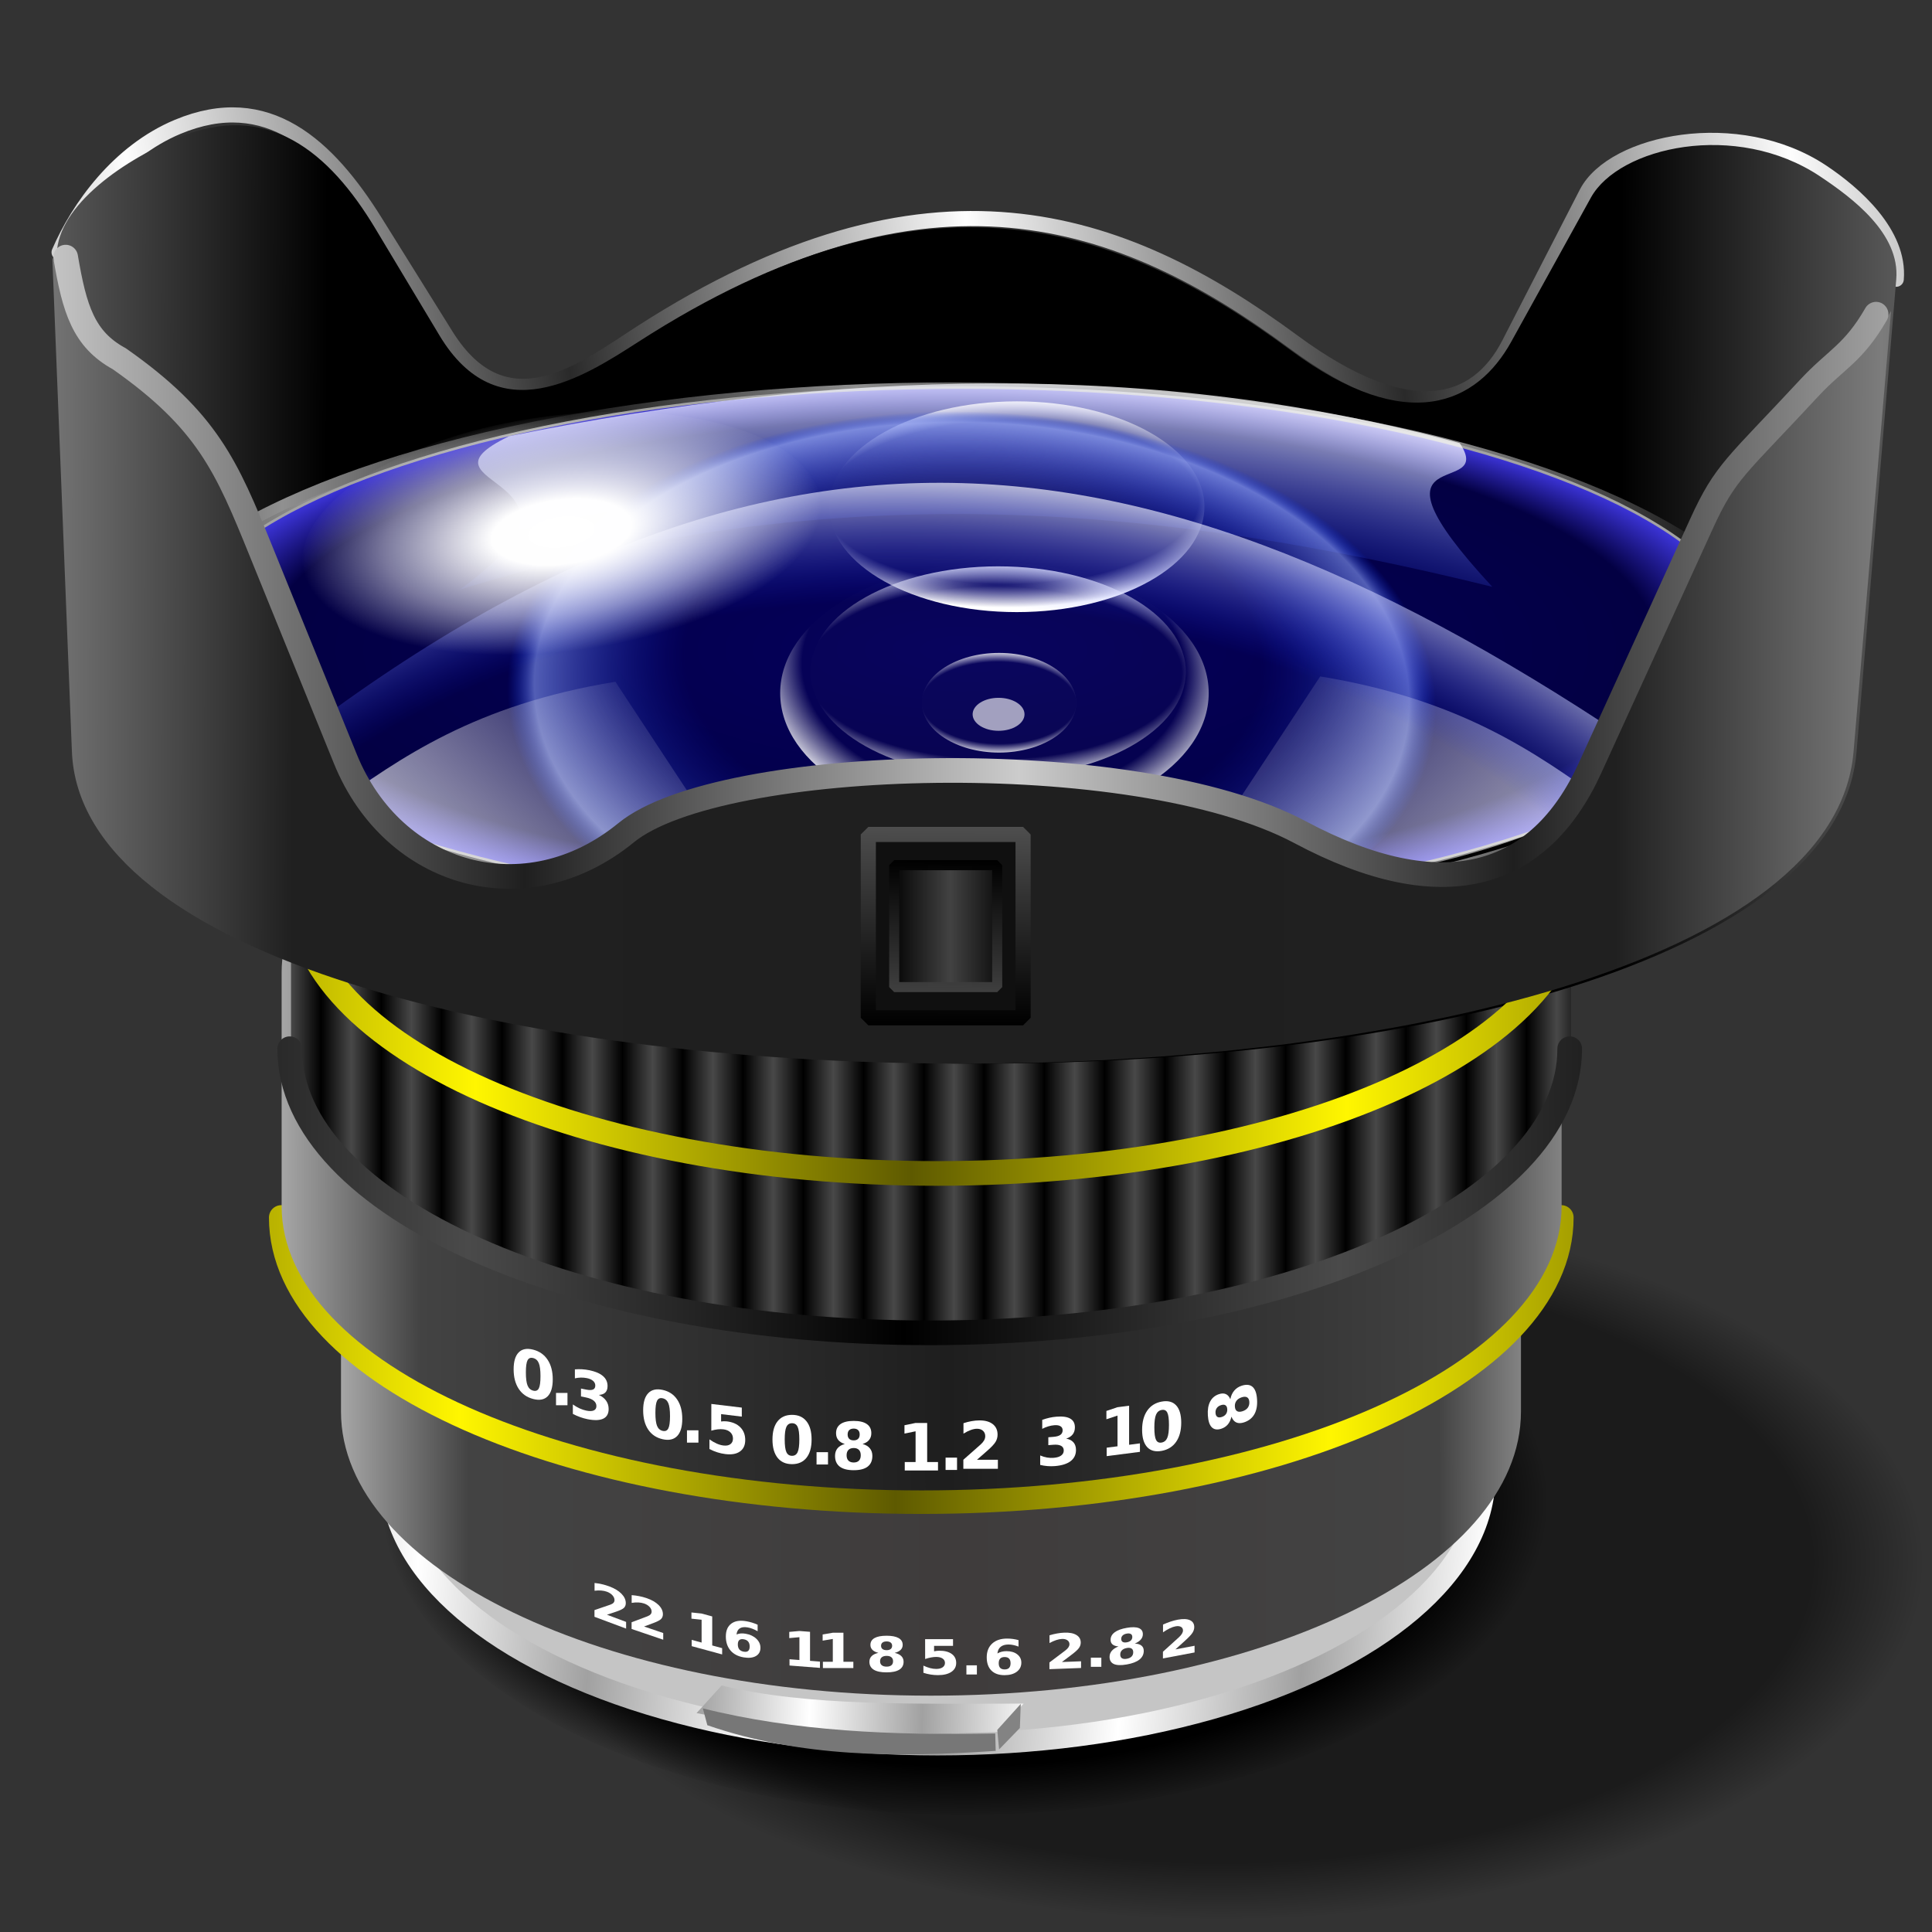 <?xml version="1.0" encoding="UTF-8" standalone="no"?>
<svg
   xmlns:dc="http://purl.org/dc/elements/1.1/"
   xmlns:cc="http://creativecommons.org/ns#"
   xmlns:rdf="http://www.w3.org/1999/02/22-rdf-syntax-ns#"
   xmlns:svg="http://www.w3.org/2000/svg"
   xmlns="http://www.w3.org/2000/svg"
   xmlns:xlink="http://www.w3.org/1999/xlink"
   xmlns:sodipodi="http://sodipodi.sourceforge.net/DTD/sodipodi-0.dtd"
   xmlns:inkscape="http://www.inkscape.org/namespaces/inkscape"
   sodipodi:docname="deepin-screenshot.svg"
   inkscape:version="1.0 (4035a4f, 2020-05-01)"
   id="svg8"
   version="1.1"
   viewBox="0 0 67.469 67.469"
   height="255"
   width="255">
  <rect x="0" y="0" width="67.469" height="67.469" fill="#333333" stroke="none"/>
  <defs
     id="defs2">
    <linearGradient
       id="linearGradient1035"
       inkscape:collect="always">
      <stop
         id="stop1031"
         offset="0"
         style="stop-color:#a1a1a1;stop-opacity:1;" />
      <stop
         id="stop1033"
         offset="1"
         style="stop-color:#ffffff;stop-opacity:1" />
    </linearGradient>
    <linearGradient
       id="linearGradient1021"
       inkscape:collect="always">
      <stop
         id="stop1017"
         offset="0"
         style="stop-color:#434343;stop-opacity:1;" />
      <stop
         id="stop1019"
         offset="1"
         style="stop-color:#000000;stop-opacity:1" />
    </linearGradient>
    <linearGradient
       id="linearGradient1011"
       inkscape:collect="always">
      <stop
         id="stop1007"
         offset="0"
         style="stop-color:#000000;stop-opacity:1;" />
      <stop
         id="stop1009"
         offset="1"
         style="stop-color:#434343;stop-opacity:0.988" />
    </linearGradient>
    <linearGradient
       id="linearGradient997"
       inkscape:collect="always">
      <stop
         id="stop993"
         offset="0"
         style="stop-color:#525252;stop-opacity:1" />
      <stop
         id="stop995"
         offset="1"
         style="stop-color:#000000;stop-opacity:0.993" />
    </linearGradient>
    <linearGradient
       id="linearGradient1010"
       inkscape:collect="always">
      <stop
         id="stop1004"
         offset="0"
         style="stop-color:#000000;stop-opacity:0.455" />
      <stop
         style="stop-color:#000000;stop-opacity:0.477"
         offset="0.838"
         id="stop1006" />
      <stop
         id="stop1008"
         offset="1"
         style="stop-color:#000000;stop-opacity:0;" />
    </linearGradient>
    <linearGradient
       inkscape:collect="always"
       id="linearGradient994">
      <stop
         style="stop-color:#000000;stop-opacity:1;"
         offset="0"
         id="stop990" />
      <stop
         id="stop998"
         offset="0.838"
         style="stop-color:#000000;stop-opacity:0.989" />
      <stop
         style="stop-color:#000000;stop-opacity:0;"
         offset="1"
         id="stop992" />
    </linearGradient>
    <linearGradient
       inkscape:collect="always"
       id="linearGradient982">
      <stop
         style="stop-color:#2a2a2a;stop-opacity:1"
         offset="0"
         id="stop977" />
      <stop
         style="stop-color:#ffffff;stop-opacity:0.994"
         offset="1"
         id="stop979" />
    </linearGradient>
    <linearGradient
       id="linearGradient976"
       inkscape:collect="always">
      <stop
         id="stop972"
         offset="0"
         style="stop-color:#ffffff;stop-opacity:0.999" />
      <stop
         style="stop-color:#ffffff;stop-opacity:0.997"
         offset="0.268"
         id="stop973" />
      <stop
         style="stop-color:#ffffff;stop-opacity:0.469"
         offset="0.684"
         id="stop980" />
      <stop
         id="stop974"
         offset="1"
         style="stop-color:#ffffff;stop-opacity:0;" />
    </linearGradient>
    <linearGradient
       inkscape:collect="always"
       id="linearGradient981">
      <stop
         style="stop-color:#04005c;stop-opacity:1;"
         offset="0"
         id="stop976" />
      <stop
         id="stop985"
         offset="0.879"
         style="stop-color:#030043;stop-opacity:1" />
      <stop
         style="stop-color:#3e36de;stop-opacity:1"
         offset="1"
         id="stop978" />
    </linearGradient>
    <linearGradient
       id="linearGradient933"
       inkscape:collect="always">
      <stop
         id="stop927"
         offset="0"
         style="stop-color:#a6a6a6;stop-opacity:1" />
      <stop
         style="stop-color:#434343;stop-opacity:1"
         offset="0.208"
         id="stop929" />
      <stop
         id="stop931"
         offset="1"
         style="stop-color:#1e1e1e;stop-opacity:1" />
    </linearGradient>
    <linearGradient
       id="linearGradient990"
       inkscape:collect="always">
      <stop
         id="stop986"
         offset="0"
         style="stop-color:#4a4a4a;stop-opacity:1" />
      <stop
         id="stop988"
         offset="1"
         style="stop-color:#000000;stop-opacity:1" />
    </linearGradient>
    <linearGradient
       id="linearGradient913"
       inkscape:collect="always">
      <stop
         id="stop971"
         offset="0"
         style="stop-color:#484848;stop-opacity:1" />
      <stop
         id="stop975"
         offset="1"
         style="stop-color:#000000;stop-opacity:1" />
    </linearGradient>
    <linearGradient
       inkscape:collect="always"
       id="linearGradient959">
      <stop
         style="stop-color:#fff600;stop-opacity:1;"
         offset="0"
         id="stop955" />
      <stop
         style="stop-color:#5e5a00;stop-opacity:1"
         offset="1"
         id="stop957" />
    </linearGradient>
    <linearGradient
       inkscape:collect="always"
       id="linearGradient913-6">
      <stop
         style="stop-color:#a6a6a6;stop-opacity:1"
         offset="0"
         id="stop912" />
      <stop
         id="stop921"
         offset="0.208"
         style="stop-color:#434343;stop-opacity:1" />
      <stop
         style="stop-color:#3f3c3c;stop-opacity:1"
         offset="1"
         id="stop915" />
    </linearGradient>
    <linearGradient
       id="linearGradient927"
       inkscape:collect="always">
      <stop
         id="stop923"
         offset="0"
         style="stop-color:#1f1f1f;stop-opacity:1;" />
      <stop
         id="stop925"
         offset="1"
         style="stop-color:#cccccc;stop-opacity:1" />
    </linearGradient>
    <linearGradient
       inkscape:collect="always"
       id="linearGradient887">
      <stop
         style="stop-color:#000000;stop-opacity:1"
         offset="0"
         id="stop914" />
      <stop
         id="stop916"
         offset="0.698"
         style="stop-color:#000000;stop-opacity:1" />
      <stop
         style="stop-color:#5a5a5a;stop-opacity:1"
         offset="1"
         id="stop918" />
    </linearGradient>
    <linearGradient
       id="linearGradient887-3"
       inkscape:collect="always">
      <stop
         id="stop882"
         offset="0"
         style="stop-color:#1f1f1f;stop-opacity:1" />
      <stop
         style="stop-color:#202020;stop-opacity:1"
         offset="0.714"
         id="stop891" />
      <stop
         id="stop885"
         offset="1"
         style="stop-color:#7c7c7c;stop-opacity:1" />
    </linearGradient>
    <linearGradient
       inkscape:collect="always"
       id="linearGradient880">
      <stop
         style="stop-color:#ffffff;stop-opacity:0.002"
         offset="0"
         id="stop876" />
      <stop
         id="stop884"
         offset="0.829"
         style="stop-color:#0019ff;stop-opacity:0" />
      <stop
         style="stop-color:#ffffff;stop-opacity:0.704"
         offset="1"
         id="stop878" />
    </linearGradient>
    <linearGradient
       id="linearGradient913-3"
       inkscape:collect="always">
      <stop
         id="stop909"
         offset="0"
         style="stop-color:#909090;stop-opacity:1" />
      <stop
         id="stop911"
         offset="1"
         style="stop-color:#151515;stop-opacity:0.999" />
    </linearGradient>
    <linearGradient
       id="linearGradient899"
       inkscape:collect="always">
      <stop
         id="stop895"
         offset="0"
         style="stop-color:#ffffff;stop-opacity:0" />
      <stop
         style="stop-color:#001cda;stop-opacity:0"
         offset="0.62"
         id="stop905" />
      <stop
         style="stop-color:#8aa0ff;stop-opacity:0.588"
         offset="0.942"
         id="stop903" />
      <stop
         id="stop897"
         offset="1"
         style="stop-color:#0030ff;stop-opacity:0" />
    </linearGradient>
    <linearGradient
       id="linearGradient875"
       inkscape:collect="always">
      <stop
         id="stop871"
         offset="0"
         style="stop-color:#ffffff;stop-opacity:0.621" />
      <stop
         id="stop873"
         offset="1"
         style="stop-color:#ffffff;stop-opacity:0;" />
    </linearGradient>
    <linearGradient
       id="linearGradient851"
       inkscape:collect="always">
      <stop
         id="stop847"
         offset="0"
         style="stop-color:#ffffff;stop-opacity:0.009" />
      <stop
         style="stop-color:#ffffff;stop-opacity:0.007"
         offset="0.779"
         id="stop855" />
      <stop
         id="stop849"
         offset="1"
         style="stop-color:#ffffff;stop-opacity:0.999" />
    </linearGradient>
    <linearGradient
       id="linearGradient839"
       inkscape:collect="always">
      <stop
         id="stop835"
         offset="0"
         style="stop-color:#ffffff;stop-opacity:1;" />
      <stop
         style="stop-color:#0021ff;stop-opacity:0"
         offset="0.846"
         id="stop843" />
      <stop
         id="stop837"
         offset="1"
         style="stop-color:#ffffff;stop-opacity:0.755" />
    </linearGradient>
    <radialGradient
       gradientUnits="userSpaceOnUse"
       gradientTransform="matrix(3.239,0.078,-0.047,2.323,-113.803,-697.307)"
       r="16.625"
       fy="424.284"
       fx="31.283"
       cy="424.284"
       cx="31.283"
       id="radialGradient841"
       xlink:href="#linearGradient839"
       inkscape:collect="always" />
    <radialGradient
       gradientUnits="userSpaceOnUse"
       gradientTransform="matrix(1.389,-0.02,0.007,0.608,-54.739,109.802)"
       r="6.041"
       fy="241.571"
       fx="15.892"
       cy="241.571"
       cx="15.892"
       id="radialGradient853"
       xlink:href="#linearGradient851"
       inkscape:collect="always" />
    <radialGradient
       r="6.041"
       fy="242.068"
       fx="15.889"
       cy="242.068"
       cx="15.889"
       gradientTransform="matrix(1.389,0.007,-0.003,0.641,-52.913,107.028)"
       gradientUnits="userSpaceOnUse"
       id="radialGradient859"
       xlink:href="#linearGradient851"
       inkscape:collect="always" />
    <radialGradient
       r="6.041"
       fy="242.068"
       fx="15.889"
       cy="242.068"
       cx="15.889"
       gradientTransform="matrix(0.571,0.004,-0.001,0.303,-40.237,189.952)"
       gradientUnits="userSpaceOnUse"
       id="radialGradient863"
       xlink:href="#linearGradient851"
       inkscape:collect="always" />
    <linearGradient
       gradientUnits="userSpaceOnUse"
       y2="268.066"
       x2="22.035"
       y1="274.786"
       x1="16.368"
       id="linearGradient877"
       xlink:href="#linearGradient875"
       inkscape:collect="always"
       gradientTransform="matrix(1.085,0,0,1.185,-66.871,-55.087)" />
    <linearGradient
       gradientUnits="userSpaceOnUse"
       y2="268.089"
       x2="40.162"
       y1="275.759"
       x1="46.972"
       id="linearGradient885"
       xlink:href="#linearGradient875"
       inkscape:collect="always"
       gradientTransform="matrix(1.085,0,0,1.185,-66.871,-55.087)" />
    <radialGradient
       r="6.041"
       fy="240.874"
       fx="15.965"
       cy="240.874"
       cx="15.965"
       gradientTransform="matrix(1.421,0.061,-0.033,0.94,-46.319,34.78)"
       gradientUnits="userSpaceOnUse"
       id="radialGradient889"
       xlink:href="#linearGradient851"
       inkscape:collect="always" />
    <radialGradient
       gradientUnits="userSpaceOnUse"
       gradientTransform="matrix(1.045,0.03,-0.012,0.646,-62.838,87.877)"
       r="15.522"
       fy="264.467"
       fx="32.327"
       cy="269.938"
       cx="32.261"
       id="radialGradient901"
       xlink:href="#linearGradient899"
       inkscape:collect="always" />
    <linearGradient
       gradientTransform="matrix(1.104,0,0,1.185,-67.793,-54.624)"
       spreadMethod="reflect"
       gradientUnits="userSpaceOnUse"
       y2="267.284"
       x2="19.836"
       y1="267.268"
       x1="11.102"
       id="linearGradient915"
       xlink:href="#linearGradient913-3"
       inkscape:collect="always" />
    <linearGradient
       spreadMethod="reflect"
       y2="267.284"
       x2="19.836"
       y1="267.268"
       x1="11.102"
       gradientTransform="matrix(1.085,0,0,1.185,-67.429,-54.004)"
       gradientUnits="userSpaceOnUse"
       id="linearGradient919"
       xlink:href="#linearGradient913-3"
       inkscape:collect="always" />
    <linearGradient
       spreadMethod="reflect"
       y2="267.284"
       x2="19.836"
       y1="267.268"
       x1="11.102"
       gradientTransform="matrix(1.147,0,0,1.319,-69.158,-89.746)"
       gradientUnits="userSpaceOnUse"
       id="linearGradient923"
       xlink:href="#linearGradient913-3"
       inkscape:collect="always" />
    <radialGradient
       inkscape:collect="always"
       xlink:href="#linearGradient880"
       id="radialGradient882"
       cx="30.23"
       cy="332.615"
       fx="30.23"
       fy="332.615"
       r="24.874"
       gradientTransform="matrix(1.414,0.056,-0.037,1.024,-64.517,-61.306)"
       gradientUnits="userSpaceOnUse" />
    <linearGradient
       gradientTransform="matrix(1.085,0,0,1.085,16.74,-15.635)"
       spreadMethod="reflect"
       gradientUnits="userSpaceOnUse"
       y2="245.124"
       x2="45.749"
       y1="245.067"
       x1="15.918"
       id="linearGradient889"
       xlink:href="#linearGradient887"
       inkscape:collect="always" />
    <linearGradient
       spreadMethod="reflect"
       y2="245.124"
       x2="45.749"
       y1="245.067"
       x1="15.918"
       gradientTransform="matrix(1.085,0,0,1.085,16.055,-15.644)"
       gradientUnits="userSpaceOnUse"
       id="linearGradient896"
       xlink:href="#linearGradient887-3"
       inkscape:collect="always" />
    <linearGradient
       spreadMethod="reflect"
       gradientUnits="userSpaceOnUse"
       y2="246.527"
       x2="40.307"
       y1="246.517"
       x1="24.396"
       id="linearGradient929"
       xlink:href="#linearGradient927"
       inkscape:collect="always"
       gradientTransform="matrix(1.085,0,0,1.085,-8.149,-17.892)" />
    <linearGradient
       inkscape:collect="always"
       xlink:href="#linearGradient913-6"
       id="linearGradient910"
       x1="16.793"
       y1="278.034"
       x2="38.19"
       y2="278.019"
       gradientUnits="userSpaceOnUse"
       spreadMethod="reflect"
       gradientTransform="matrix(1,0,0,1.085,-4.886,-26.888)" />
    <linearGradient
       inkscape:collect="always"
       xlink:href="#linearGradient913-6"
       id="linearGradient930"
       gradientUnits="userSpaceOnUse"
       gradientTransform="translate(57.243,-12.987)"
       x1="16.793"
       y1="278.034"
       x2="38.19"
       y2="278.019"
       spreadMethod="reflect" />
    <linearGradient
       inkscape:collect="always"
       xlink:href="#linearGradient959"
       id="linearGradient961"
       x1="23.012"
       y1="274.385"
       x2="37.039"
       y2="274.369"
       gradientUnits="userSpaceOnUse"
       spreadMethod="reflect"
       gradientTransform="matrix(1.085,0,0,1.085,-8.925,-25.543)" />
    <linearGradient
       inkscape:collect="always"
       xlink:href="#linearGradient933"
       id="linearGradient965"
       gradientUnits="userSpaceOnUse"
       gradientTransform="matrix(1.085,0,0,1.085,-8.383,-34.056)"
       x1="16.793"
       y1="278.034"
       x2="38.19"
       y2="278.019"
       spreadMethod="reflect" />
    <linearGradient
       inkscape:collect="always"
       xlink:href="#linearGradient913"
       id="linearGradient969"
       gradientUnits="userSpaceOnUse"
       gradientTransform="matrix(1.085,0,0,1.085,-8.056,-39.547)"
       x1="16.793"
       y1="278.034"
       x2="17.763"
       y2="278.034"
       spreadMethod="reflect" />
    <linearGradient
       inkscape:collect="always"
       xlink:href="#linearGradient959"
       id="linearGradient980"
       gradientUnits="userSpaceOnUse"
       gradientTransform="matrix(1.085,0,0,1.085,-8.38,-37.002)"
       x1="23.012"
       y1="274.385"
       x2="37.039"
       y2="274.369"
       spreadMethod="reflect" />
    <linearGradient
       inkscape:collect="always"
       xlink:href="#linearGradient990"
       id="linearGradient984"
       gradientUnits="userSpaceOnUse"
       gradientTransform="matrix(1.085,0,0,1.085,-8.632,-31.436)"
       x1="23.012"
       y1="274.385"
       x2="37.039"
       y2="274.369"
       spreadMethod="reflect" />
    <radialGradient
       inkscape:collect="always"
       xlink:href="#linearGradient981"
       id="radialGradient983"
       cx="-32.698"
       cy="261.519"
       fx="-32.698"
       fy="261.519"
       r="27.654"
       gradientTransform="matrix(1,0,0,0.333,0,174.418)"
       gradientUnits="userSpaceOnUse" />
    <radialGradient
       gradientUnits="userSpaceOnUse"
       gradientTransform="matrix(1,0,0,0.457,-34.096,133.544)"
       r="9.125"
       fy="251.739"
       fx="21.994"
       cy="251.739"
       cx="21.994"
       id="radialGradient978"
       xlink:href="#linearGradient976"
       inkscape:collect="always" />
    <linearGradient
       inkscape:collect="always"
       xlink:href="#linearGradient982"
       id="linearGradient985"
       x1="19.205"
       y1="243.422"
       x2="33.491"
       y2="241.546"
       gradientUnits="userSpaceOnUse"
       spreadMethod="reflect"
       gradientTransform="translate(0.383,-3.22)" />
    <radialGradient
       inkscape:collect="always"
       xlink:href="#linearGradient994"
       id="radialGradient996"
       cx="33.62"
       cy="281.438"
       fx="33.62"
       fy="281.438"
       r="20.37"
       gradientTransform="matrix(1,0,0,0.541,0.077,129.728)"
       gradientUnits="userSpaceOnUse" />
    <radialGradient
       inkscape:collect="always"
       xlink:href="#linearGradient1010"
       id="radialGradient1002"
       gradientUnits="userSpaceOnUse"
       gradientTransform="matrix(1.206,0,0,0.613,2.094,111.567)"
       cx="33.62"
       cy="281.438"
       fx="33.62"
       fy="281.438"
       r="20.37" />
    <linearGradient
       gradientUnits="userSpaceOnUse"
       y2="265.329"
       x2="33.021"
       y1="258.063"
       x1="33.038"
       id="linearGradient1001"
       xlink:href="#linearGradient997"
       inkscape:collect="always" />
    <linearGradient
       spreadMethod="reflect"
       gradientUnits="userSpaceOnUse"
       y2="261.873"
       x2="33.186"
       y1="261.873"
       x1="31.051"
       id="linearGradient1013"
       xlink:href="#linearGradient1011"
       inkscape:collect="always" />
    <linearGradient
       gradientUnits="userSpaceOnUse"
       y2="259.596"
       x2="33.282"
       y1="264.388"
       x1="33.214"
       id="linearGradient1023"
       xlink:href="#linearGradient1021"
       inkscape:collect="always" />
    <linearGradient
       spreadMethod="reflect"
       gradientUnits="userSpaceOnUse"
       y2="289.296"
       x2="28.266"
       y1="289.202"
       x1="24.325"
       id="linearGradient1037"
       xlink:href="#linearGradient1035"
       inkscape:collect="always" />
    <linearGradient
       spreadMethod="reflect"
       gradientUnits="userSpaceOnUse"
       y2="281.06"
       x2="52.225"
       y1="280.563"
       x1="46.034"
       id="linearGradient1045"
       xlink:href="#linearGradient1035"
       inkscape:collect="always" />
  </defs>
  <sodipodi:namedview
     inkscape:document-rotation="0"
     inkscape:window-maximized="1"
     inkscape:window-y="0"
     inkscape:window-x="0"
     inkscape:window-height="1056"
     inkscape:window-width="1920"
     inkscape:snap-global="false"
     inkscape:snap-nodes="false"
     inkscape:object-nodes="false"
     inkscape:snap-others="false"
     inkscape:snap-grids="false"
     inkscape:snap-to-guides="false"
     units="px"
     showgrid="false"
     inkscape:current-layer="layer1"
     inkscape:document-units="mm"
     inkscape:cy="127.5"
     inkscape:cx="127.5"
     inkscape:zoom="3.4509804"
     inkscape:pageshadow="2"
     inkscape:pageopacity="0"
     borderopacity="1.0"
     bordercolor="#666666"
     pagecolor="#ff0000"
     id="base"
     inkscape:showpageshadow="2"
     inkscape:pagecheckerboard="0"
     inkscape:deskcolor="#ff0000" />
  <g
     transform="translate(0,-229.531)"
     id="layer1"
     inkscape:groupmode="layer"
     inkscape:label="Layer 1">
    <ellipse
       ry="12.484"
       rx="24.575"
       cy="284.059"
       cx="42.656"
       id="ellipse1000"
       style="fill:url(#radialGradient1002);fill-opacity:1;stroke:none;stroke-width:0.717;stroke-linecap:round;stroke-linejoin:bevel;stroke-miterlimit:4;stroke-dasharray:none;stroke-opacity:1" />
    <ellipse
       style="fill:url(#radialGradient996);fill-opacity:1;stroke:none;stroke-width:0.613;stroke-linecap:round;stroke-linejoin:bevel;stroke-miterlimit:4;stroke-dasharray:none;stroke-opacity:1"
       id="path988"
       cx="33.697"
       cy="281.898"
       rx="20.37"
       ry="11.014" />
    <path
       style="fill:none;fill-opacity:1;stroke:url(#linearGradient985);stroke-width:0.529;stroke-linecap:round;stroke-linejoin:miter;stroke-miterlimit:4;stroke-dasharray:none;stroke-opacity:0.996"
       d="m 66.22,239.282 c 0.134,-1.594 -1.447,-2.988 -2.589,-3.749 -2.931,-1.953 -7.304,-1.053 -8.227,0.744 l -2.705,5.263 c -1.123,2.184 -3.454,2.932 -7.534,-0.073 -6.01,-4.427 -12.732,-6.786 -22.79,-0.309 -1.929,1.242 -4.704,3.447 -6.8,0.085 l -2.462,-3.95 c -1.662,-2.667 -3.769,-4.645 -6.909,-3.332 -2.065,0.863 -3.459,2.809 -4.14,4.381"
       id="path975"
       sodipodi:nodetypes="cssssssssc" />
    <ellipse
       ry="9.385"
       rx="19.09"
       cy="281.06"
       cx="32.746"
       id="ellipse900"
       style="fill:#c5c5c5;fill-opacity:1;stroke:url(#linearGradient1045);stroke-width:0.778;stroke-linecap:round;stroke-linejoin:bevel" />
    <path
       id="rect902"
       style="fill:url(#linearGradient910);fill-opacity:1;stroke:none;stroke-width:0.827;stroke-linecap:round;stroke-linejoin:bevel"
       d="m 12.173,269.066 c -0.172,0.518 -0.265,1.049 -0.265,1.59 v 8.169 c 0,5.497 9.189,9.922 20.604,9.922 11.414,0 20.603,-4.425 20.603,-9.922 v -8.169 c 0,-0.542 -0.092,-1.073 -0.264,-1.59 -1.573,4.735 -10.05,8.331 -20.339,8.331 -10.289,0 -18.767,-3.596 -20.339,-8.331 z" />
    <rect
       style="fill:url(#linearGradient930);fill-opacity:1;stroke:none;stroke-width:0.794;stroke-linecap:round;stroke-linejoin:bevel"
       id="rect927"
       width="41.203"
       height="25.821"
       x="74.036"
       y="252.137"
       ry="9.145"
       rx="20.602" />
    <path
       d="m 9.823,272.048 c 0,5.497 9.968,9.922 22.35,9.922 12.382,0 22.35,-4.425 22.35,-9.922"
       style="fill:none;fill-opacity:1;stroke:url(#linearGradient961);stroke-width:0.861;stroke-linecap:round;stroke-linejoin:bevel;stroke-miterlimit:4;stroke-dasharray:none;stroke-opacity:1"
       id="path935"
       sodipodi:nodetypes="csc" />
    <path
       d="m 10.122,261.898 c -0.187,0.518 -0.287,1.049 -0.287,1.59 v 8.169 c 0,5.497 9.968,9.922 22.35,9.922 12.382,0 22.35,-4.425 22.35,-9.922 v -8.169 c 0,-0.542 -0.1,-1.073 -0.286,-1.59 -1.706,4.735 -10.902,8.331 -22.063,8.331 -11.161,0 -20.357,-3.596 -22.063,-8.331 z"
       style="fill:url(#linearGradient965);fill-opacity:1;stroke:none;stroke-width:0.861;stroke-linecap:round;stroke-linejoin:bevel"
       id="path963" />
    <path
       id="path967"
       style="fill:url(#linearGradient969);fill-opacity:1;stroke:none;stroke-width:0.861;stroke-linecap:round;stroke-linejoin:bevel"
       d="m 10.45,256.407 c -0.187,0.518 -0.287,1.049 -0.287,1.59 v 8.169 c 0,5.497 9.968,9.922 22.35,9.922 12.382,0 22.35,-4.425 22.35,-9.922 v -8.169 c 0,-0.542 -0.1,-1.073 -0.286,-1.59 -1.706,4.735 -10.902,8.331 -22.063,8.331 -11.161,0 -20.357,-3.596 -22.063,-8.331 z" />
    <path
       sodipodi:nodetypes="sssssssssssss"
       id="path880"
       d="m 1.987,238.572 1.211,17.21 c 1.008,14.329 60.399,14.711 61.635,0.015 l 1.388,-16.514 c 0.134,-1.594 -1.524,-2.835 -2.666,-3.596 -2.931,-1.953 -7.02,-1.025 -7.997,0.744 l -2.782,5.033 c -1.188,2.15 -3.607,3.315 -7.687,0.31 -6.01,-4.427 -12.732,-6.786 -22.79,-0.309 -1.929,1.242 -4.915,3.175 -6.953,-0.222 l -2.232,-3.72 c -1.617,-2.695 -3.769,-4.492 -6.909,-3.179 -2.065,0.863 -4.337,2.519 -4.217,4.228 z"
       style="fill:url(#linearGradient889);fill-opacity:1;stroke:none;stroke-width:0.287px;stroke-linecap:butt;stroke-linejoin:miter;stroke-opacity:1" />
    <g
       id="g1001"
       transform="translate(66.291,-9.289)">
      <ellipse
         ry="10.199"
         rx="29.206"
         cy="262.569"
         cx="-33.008"
         id="ellipse921"
         style="fill:#000000;fill-opacity:1;stroke:url(#linearGradient923);stroke-width:0.391;stroke-linecap:round;stroke-linejoin:bevel;stroke-miterlimit:4;stroke-dasharray:none;stroke-opacity:1" />
      <ellipse
         style="fill:#000000;fill-opacity:1;stroke:url(#linearGradient919);stroke-width:0.36;stroke-linecap:round;stroke-linejoin:bevel;stroke-miterlimit:4;stroke-dasharray:none;stroke-opacity:1"
         id="ellipse917"
         cx="-33.256"
         cy="262.603"
         rx="27.609"
         ry="9.165" />
      <ellipse
         ry="9.164"
         rx="28.103"
         cy="261.926"
         cx="-33.008"
         id="ellipse907"
         style="fill:#000000;fill-opacity:1;stroke:url(#linearGradient915);stroke-width:0.363;stroke-linecap:round;stroke-linejoin:bevel;stroke-miterlimit:4;stroke-dasharray:none;stroke-opacity:1" />
      <ellipse
         style="fill:url(#radialGradient983);fill-opacity:1;stroke:#a3a3a3;stroke-width:0.09;stroke-linecap:round;stroke-linejoin:bevel;stroke-miterlimit:4;stroke-dasharray:none;stroke-opacity:1"
         id="path831"
         cx="-32.698"
         cy="261.519"
         rx="27.609"
         ry="9.165" />
      <path
         style="fill:url(#radialGradient841);fill-opacity:1;stroke:none;stroke-width:0.3px;stroke-linecap:butt;stroke-linejoin:miter;stroke-opacity:1"
         d="m -48.511,254.054 c 11.364,-2.312 22.486,-2.686 33.197,0.241 1.309,1.97 -3.755,-0.253 1.137,5.018 -11.225,-2.768 -22.888,-3.996 -36.064,0.102 5.543,-4.013 -1.996,-3.559 1.73,-5.361 z"
         id="path833"
         sodipodi:nodetypes="ccccc" />
      <ellipse
         style="fill:url(#radialGradient853);fill-opacity:1;stroke:none;stroke-width:0.3;stroke-linecap:round;stroke-linejoin:bevel;stroke-opacity:0"
         id="path845"
         cx="-30.783"
         cy="256.516"
         rx="6.552"
         ry="3.68" />
      <ellipse
         ry="3.68"
         rx="6.552"
         cy="262.278"
         cx="-31.432"
         id="ellipse857"
         style="fill:url(#radialGradient859);fill-opacity:1;stroke:none;stroke-width:0.3;stroke-linecap:round;stroke-linejoin:bevel;stroke-opacity:0" />
      <ellipse
         style="fill:url(#radialGradient863);fill-opacity:1;stroke:none;stroke-width:0.132;stroke-linecap:round;stroke-linejoin:bevel;stroke-opacity:0"
         id="ellipse861"
         cx="-31.401"
         cy="263.361"
         rx="2.695"
         ry="1.74" />
      <ellipse
         style="fill:url(#radialGradient889);fill-opacity:1;stroke:none;stroke-width:0.357;stroke-linecap:round;stroke-linejoin:bevel;stroke-opacity:0"
         id="ellipse887"
         cx="-31.563"
         cy="263.023"
         rx="7.482"
         ry="4.56" />
      <ellipse
         style="fill:#ffffff;fill-opacity:0.621;stroke:none;stroke-width:0.061;stroke-linecap:round;stroke-linejoin:bevel;stroke-miterlimit:4;stroke-dasharray:none;stroke-opacity:1"
         id="path891"
         cx="-31.419"
         cy="263.765"
         rx="0.906"
         ry="0.576" />
      <path
         id="path893"
         style="fill:url(#radialGradient901);fill-opacity:1;stroke:none;stroke-width:0.096;stroke-linecap:round;stroke-linejoin:bevel;stroke-miterlimit:4;stroke-dasharray:none;stroke-opacity:1"
         d="m -43.667,269.925 c -6.684,-3.769 -7.053,-10.039 -0.829,-14.079 6.224,-4.04 16.735,-4.353 23.602,-0.703 6.868,3.65 7.548,9.911 1.528,14.058 -8.696,1.726 -16.587,1.447 -24.301,0.723 z"
         sodipodi:nodetypes="csscc" />
      <path
         sodipodi:nodetypes="cccc"
         id="path869"
         d="m -10.332,266.774 c -2.331,-1.665 -4.942,-3.528 -9.855,-4.332 l -5.093,7.737 c 5.017,-0.189 11.242,-1.249 14.948,-3.406 z"
         style="fill:url(#linearGradient885);fill-opacity:1;stroke:none;stroke-width:0.3px;stroke-linecap:butt;stroke-linejoin:miter;stroke-opacity:1" />
      <path
         style="fill:url(#linearGradient877);fill-opacity:1;stroke:none;stroke-width:0.3px;stroke-linecap:butt;stroke-linejoin:miter;stroke-opacity:1"
         d="m -54.655,266.96 c 2.331,-1.665 4.942,-3.528 9.855,-4.332 l 5.093,7.737 c -5.017,-0.189 -11.242,-1.249 -14.948,-3.406 z"
         id="path865"
         sodipodi:nodetypes="cccc" />
      <path
         sodipodi:nodetypes="cccc"
         id="path874"
         d="m -57.51,265.797 c 17.918,-14.407 31.736,-12.514 49.648,-0.078 -2.889,4.199 -9.531,4.253 -25.309,4.66 -9.536,-0.897 -18.087,2.295 -24.339,-4.583 z"
         style="fill:url(#radialGradient882);fill-opacity:1;stroke:none;stroke-width:0.3px;stroke-linecap:butt;stroke-linejoin:miter;stroke-opacity:1" />
    </g>
    <path
       sodipodi:nodetypes="csc"
       id="path978"
       style="fill:none;fill-opacity:1;stroke:url(#linearGradient980);stroke-width:0.861;stroke-linecap:round;stroke-linejoin:bevel;stroke-miterlimit:4;stroke-dasharray:none;stroke-opacity:1"
       d="m 10.369,260.588 c 0,5.497 9.968,9.922 22.35,9.922 12.382,0 22.35,-4.425 22.35,-9.922" />
    <path
       style="opacity:1;fill:url(#linearGradient896);fill-opacity:1;stroke:none;stroke-width:0.287px;stroke-linecap:butt;stroke-linejoin:miter;stroke-opacity:1"
       d="m 1.826,238.51 0.685,17.264 c 0.57,14.353 60.966,14.71 62.218,0.015 l 1.312,-15.401 c -0.796,1.382 -1.927,1.689 -2.86,2.695 -2.559,2.759 -2.921,2.9 -3.76,4.738 l -3.897,8.538 c -1.775,3.889 -5.156,4.884 -10.124,2.235 -5.797,-3.092 -20.265,-2.653 -23.534,0.019 -3.501,2.863 -8.136,1.531 -9.805,-2.577 L 9.103,248.747 C 7.92,245.835 7.246,244.219 4.167,242.06 2.918,241.379 2.659,240.329 1.826,238.51 Z"
       id="path894"
       sodipodi:nodetypes="csscsssssssccc" />
    <path
       sodipodi:nodetypes="cssssssscc"
       id="path921"
       d="m 65.516,240.503 c -0.796,1.382 -1.402,1.572 -2.335,2.578 -2.559,2.759 -2.921,2.9 -3.76,4.738 l -3.897,8.538 c -1.775,3.889 -5.156,4.884 -10.124,2.235 -5.797,-3.092 -20.265,-2.653 -23.534,0.019 -3.501,2.863 -8.136,1.531 -9.805,-2.577 L 9.103,248.747 C 7.92,245.835 7.246,244.219 4.167,242.06 2.918,241.379 2.601,240.329 2.293,238.51"
       style="opacity:1;fill:none;fill-opacity:1;stroke:url(#linearGradient929);stroke-width:0.861;stroke-linecap:round;stroke-linejoin:miter;stroke-miterlimit:4;stroke-dasharray:none;stroke-opacity:1" />
    <path
       sodipodi:nodetypes="csc"
       id="path982"
       style="fill:none;fill-opacity:1;stroke:url(#linearGradient984);stroke-width:0.861;stroke-linecap:round;stroke-linejoin:bevel;stroke-miterlimit:4;stroke-dasharray:none;stroke-opacity:1"
       d="m 10.117,266.154 c 0,5.497 9.968,9.922 22.35,9.922 12.382,0 22.35,-4.425 22.35,-9.922" />
    <g
       transform="matrix(0.929,0,0,0.754,0.613,74.015)"
       id="g1062">
      <path
         id="path937"
         style="font-style:normal;font-variant:normal;font-weight:bold;font-stretch:normal;font-size:3.175px;line-height:1.25;font-family:'Droid Sans Fallback';-inkscape-font-specification:'Droid Sans Fallback Bold';fill:#ffffff;fill-opacity:1;stroke-width:0.187"
         d="m 22.156,281.042 0.72,0.332 v 0.31 l -1.189,-0.547 v -0.31 l 0.597,-0.252 q 0.08,-0.035 0.118,-0.087 0.038,-0.051 0.038,-0.126 0,-0.115 -0.078,-0.221 -0.077,-0.105 -0.205,-0.164 -0.099,-0.045 -0.216,-0.056 -0.117,-0.012 -0.251,0.009 v -0.359 q 0.142,0.018 0.282,0.059 0.139,0.038 0.273,0.1 0.294,0.135 0.456,0.339 0.163,0.204 0.163,0.436 0,0.134 -0.069,0.218 -0.069,0.083 -0.29,0.175 z" />
      <path
         id="path939"
         style="font-style:normal;font-variant:normal;font-weight:bold;font-stretch:normal;font-size:3.175px;line-height:1.25;font-family:'Droid Sans Fallback';-inkscape-font-specification:'Droid Sans Fallback Bold';fill:#ffffff;fill-opacity:1;stroke-width:0.187"
         d="m 23.551,281.587 0.72,0.302 v 0.31 l -1.189,-0.498 v -0.31 l 0.597,-0.277 q 0.08,-0.039 0.118,-0.092 0.038,-0.053 0.038,-0.127 0,-0.115 -0.078,-0.218 -0.077,-0.102 -0.205,-0.156 -0.099,-0.041 -0.216,-0.048 -0.117,-0.008 -0.251,0.02 v -0.359 q 0.142,0.013 0.282,0.047 0.139,0.033 0.273,0.089 0.294,0.123 0.456,0.32 0.163,0.198 0.163,0.429 0,0.134 -0.069,0.221 -0.069,0.086 -0.29,0.187 z" />
      <path
         id="path941"
         style="font-style:normal;font-variant:normal;font-weight:bold;font-stretch:normal;font-size:3.175px;line-height:1.25;font-family:'Droid Sans Fallback';-inkscape-font-specification:'Droid Sans Fallback Bold';fill:#ffffff;fill-opacity:1;stroke-width:0.187"
         d="m 25.341,282.206 0.373,0.125 v -1.057 l -0.382,-0.05 v -0.287 l 0.38,0.049 0.401,0.135 v 1.344 l 0.373,0.125 v 0.291 l -1.144,-0.384 z" />
      <path
         id="path943"
         style="font-style:normal;font-variant:normal;font-weight:bold;font-stretch:normal;font-size:3.175px;line-height:1.25;font-family:'Droid Sans Fallback';-inkscape-font-specification:'Droid Sans Fallback Bold';fill:#ffffff;fill-opacity:1;stroke-width:0.187"
         d="m 27.298,282.178 q -0.111,-0.024 -0.167,0.037 -0.055,0.06 -0.055,0.203 0,0.144 0.055,0.228 0.056,0.083 0.167,0.107 0.112,0.024 0.167,-0.036 0.056,-0.06 0.056,-0.204 0,-0.144 -0.056,-0.227 -0.055,-0.084 -0.167,-0.108 z m 0.522,-0.675 v 0.302 q -0.104,-0.071 -0.196,-0.114 -0.092,-0.044 -0.18,-0.062 -0.188,-0.04 -0.294,0.043 -0.105,0.082 -0.123,0.284 0.072,-0.038 0.157,-0.047 0.084,-0.009 0.184,0.012 0.251,0.053 0.404,0.233 0.154,0.18 0.154,0.417 0,0.263 -0.172,0.385 -0.172,0.121 -0.461,0.06 -0.319,-0.068 -0.494,-0.32 -0.174,-0.253 -0.174,-0.648 0,-0.405 0.204,-0.593 0.205,-0.189 0.561,-0.113 0.113,0.024 0.219,0.064 0.106,0.04 0.21,0.097 z" />
      <path
         id="path945"
         style="font-style:normal;font-variant:normal;font-weight:bold;font-stretch:normal;font-size:3.175px;line-height:1.25;font-family:'Droid Sans Fallback';-inkscape-font-specification:'Droid Sans Fallback Bold';fill:#ffffff;fill-opacity:1;stroke-width:0.187"
         d="m 29.018,283.103 0.373,0.036 v -1.057 l -0.382,0.042 v -0.287 l 0.38,-0.042 0.401,0.038 v 1.344 l 0.373,0.036 v 0.291 l -1.144,-0.11 z" />
      <path
         id="path947"
         style="font-style:normal;font-variant:normal;font-weight:bold;font-stretch:normal;font-size:3.175px;line-height:1.25;font-family:'Droid Sans Fallback';-inkscape-font-specification:'Droid Sans Fallback Bold';fill:#ffffff;fill-opacity:1;stroke-width:0.187"
         d="m 30.273,283.22 h 0.373 v -1.057 l -0.382,0.079 v -0.287 l 0.38,-0.079 h 0.401 v 1.344 h 0.373 v 0.291 h -1.144 z" />
      <path
         id="path949"
         style="font-style:normal;font-variant:normal;font-weight:bold;font-stretch:normal;font-size:3.175px;line-height:1.25;font-family:'Droid Sans Fallback';-inkscape-font-specification:'Droid Sans Fallback Bold';fill:#ffffff;fill-opacity:1;stroke-width:0.187"
         d="m 32.669,282.947 q -0.118,0 -0.182,0.065 -0.064,0.065 -0.064,0.185 0,0.121 0.064,0.185 0.064,0.064 0.182,0.064 0.117,0 0.18,-0.064 0.062,-0.065 0.062,-0.185 0,-0.122 -0.062,-0.185 -0.062,-0.065 -0.18,-0.065 z m -0.308,-0.139 q -0.149,-0.045 -0.225,-0.138 -0.076,-0.093 -0.076,-0.232 0,-0.207 0.154,-0.316 0.154,-0.108 0.454,-0.108 0.297,0 0.451,0.108 0.154,0.107 0.154,0.316 0,0.139 -0.077,0.232 -0.076,0.093 -0.225,0.138 0.167,0.046 0.251,0.15 0.085,0.103 0.085,0.261 0,0.243 -0.162,0.368 -0.161,0.124 -0.479,0.124 -0.319,0 -0.482,-0.124 -0.162,-0.125 -0.162,-0.368 0,-0.158 0.084,-0.261 0.085,-0.104 0.252,-0.15 z m 0.099,-0.328 q 0,0.098 0.054,0.15 0.055,0.053 0.156,0.053 0.099,0 0.152,-0.053 0.054,-0.053 0.054,-0.15 0,-0.098 -0.054,-0.149 -0.054,-0.053 -0.152,-0.053 -0.101,0 -0.156,0.053 -0.054,0.053 -0.054,0.149 z" />
      <path
         id="path951"
         style="font-style:normal;font-variant:normal;font-weight:bold;font-stretch:normal;font-size:3.175px;line-height:1.25;font-family:'Droid Sans Fallback';-inkscape-font-specification:'Droid Sans Fallback Bold';fill:#ffffff;fill-opacity:1;stroke-width:0.187"
         d="m 34.116,282.173 h 1.049 v 0.31 h -0.712 v 0.253 q 0.048,-0.013 0.096,-0.02 0.049,-0.008 0.102,-0.008 0.299,0 0.466,0.15 0.167,0.149 0.167,0.416 0,0.265 -0.182,0.415 -0.181,0.15 -0.503,0.15 -0.139,0 -0.276,-0.027 -0.136,-0.026 -0.271,-0.081 v -0.332 q 0.134,0.077 0.253,0.115 0.121,0.038 0.227,0.038 0.153,0 0.241,-0.074 0.089,-0.076 0.089,-0.204 0,-0.129 -0.089,-0.204 -0.088,-0.074 -0.241,-0.074 -0.091,0 -0.194,0.024 -0.103,0.023 -0.221,0.072 z" />
      <path
         id="path953"
         style="font-style:normal;font-variant:normal;font-weight:bold;font-stretch:normal;font-size:3.175px;line-height:1.25;font-family:'Droid Sans Fallback';-inkscape-font-specification:'Droid Sans Fallback Bold';fill:#ffffff;fill-opacity:1;stroke-width:0.187"
         d="m 35.668,283.385 h 0.394 v 0.424 h -0.394 z" />
      <path
         id="path955"
         style="font-style:normal;font-variant:normal;font-weight:bold;font-stretch:normal;font-size:3.175px;line-height:1.25;font-family:'Droid Sans Fallback';-inkscape-font-specification:'Droid Sans Fallback Bold';fill:#ffffff;fill-opacity:1;stroke-width:0.187"
         d="m 37.105,283.001 q -0.111,0 -0.167,0.072 -0.055,0.071 -0.055,0.215 0,0.144 0.055,0.216 0.056,0.071 0.167,0.071 0.112,0 0.167,-0.071 0.056,-0.072 0.056,-0.216 0,-0.144 -0.056,-0.215 -0.055,-0.072 -0.167,-0.072 z m 0.522,-0.786 v 0.302 q -0.104,-0.049 -0.196,-0.072 -0.092,-0.024 -0.18,-0.024 -0.188,0 -0.294,0.105 -0.105,0.104 -0.123,0.31 0.072,-0.054 0.157,-0.08 0.084,-0.027 0.184,-0.027 0.251,0 0.404,0.147 0.154,0.147 0.154,0.385 0,0.263 -0.172,0.422 -0.172,0.158 -0.461,0.158 -0.319,0 -0.494,-0.215 -0.174,-0.216 -0.174,-0.611 0,-0.405 0.204,-0.637 0.205,-0.232 0.561,-0.232 0.113,0 0.219,0.018 0.106,0.018 0.21,0.053 z" />
      <path
         id="path957"
         style="font-style:normal;font-variant:normal;font-weight:bold;font-stretch:normal;font-size:3.175px;line-height:1.25;font-family:'Droid Sans Fallback';-inkscape-font-specification:'Droid Sans Fallback Bold';fill:#ffffff;fill-opacity:1;stroke-width:0.187"
         d="m 39.258,283.232 0.72,-0.034 v 0.31 l -1.189,0.055 v -0.31 l 0.597,-0.555 q 0.08,-0.076 0.118,-0.147 0.038,-0.071 0.038,-0.145 0,-0.115 -0.078,-0.182 -0.077,-0.067 -0.205,-0.061 -0.099,0.005 -0.216,0.053 -0.117,0.047 -0.251,0.137 v -0.359 q 0.142,-0.054 0.282,-0.084 0.139,-0.032 0.273,-0.038 0.294,-0.014 0.456,0.108 0.163,0.122 0.163,0.353 0,0.134 -0.069,0.253 -0.069,0.118 -0.29,0.322 z" />
      <path
         id="path959"
         style="font-style:normal;font-variant:normal;font-weight:bold;font-stretch:normal;font-size:3.175px;line-height:1.25;font-family:'Droid Sans Fallback';-inkscape-font-specification:'Droid Sans Fallback Bold';fill:#ffffff;fill-opacity:1;stroke-width:0.187"
         d="m 40.346,283.03 h 0.394 v 0.424 h -0.394 z" />
      <path
         id="path961"
         style="font-style:normal;font-variant:normal;font-weight:bold;font-stretch:normal;font-size:3.175px;line-height:1.25;font-family:'Droid Sans Fallback';-inkscape-font-specification:'Droid Sans Fallback Bold';fill:#ffffff;fill-opacity:1;stroke-width:0.187"
         d="m 41.697,282.583 q -0.118,0.025 -0.182,0.104 -0.064,0.078 -0.064,0.199 0,0.121 0.064,0.171 0.064,0.05 0.182,0.024 0.117,-0.025 0.18,-0.102 0.062,-0.078 0.062,-0.199 0,-0.122 -0.062,-0.172 -0.062,-0.051 -0.18,-0.026 z m -0.308,-0.073 q -0.149,-0.013 -0.225,-0.09 -0.076,-0.077 -0.076,-0.216 0,-0.207 0.154,-0.349 0.154,-0.142 0.454,-0.206 0.297,-0.064 0.451,0.011 0.154,0.074 0.154,0.282 0,0.139 -0.077,0.249 -0.076,0.109 -0.225,0.186 0.167,0.01 0.251,0.096 0.085,0.085 0.085,0.242 0,0.243 -0.162,0.403 -0.161,0.159 -0.479,0.227 -0.319,0.069 -0.482,-0.02 -0.162,-0.09 -0.162,-0.333 0,-0.158 0.084,-0.279 0.085,-0.122 0.252,-0.204 z m 0.099,-0.349 q 0,0.098 0.054,0.139 0.055,0.041 0.156,0.019 0.099,-0.021 0.152,-0.085 0.054,-0.064 0.054,-0.162 0,-0.098 -0.054,-0.137 -0.054,-0.041 -0.152,-0.02 -0.101,0.022 -0.156,0.086 -0.054,0.064 -0.054,0.161 z" />
      <path
         id="path964"
         style="font-style:normal;font-variant:normal;font-weight:bold;font-stretch:normal;font-size:3.175px;line-height:1.25;font-family:'Droid Sans Fallback';-inkscape-font-specification:'Droid Sans Fallback Bold';fill:#ffffff;fill-opacity:1;stroke-width:0.187"
         d="m 43.525,282.647 0.72,-0.168 v 0.31 l -1.189,0.277 v -0.31 l 0.597,-0.666 q 0.08,-0.091 0.118,-0.169 0.038,-0.078 0.038,-0.152 0,-0.115 -0.078,-0.167 -0.077,-0.052 -0.205,-0.022 -0.099,0.023 -0.216,0.093 -0.117,0.069 -0.251,0.183 v -0.359 q 0.142,-0.08 0.282,-0.137 0.139,-0.058 0.273,-0.089 0.294,-0.068 0.456,0.023 0.163,0.091 0.163,0.322 0,0.134 -0.069,0.266 -0.069,0.131 -0.29,0.377 z" />
    </g>
    <g
       transform="matrix(0.907,0,0,0.907,0.802,29.334)"
       id="g1096">
      <path
         id="path966"
         style="font-style:normal;font-variant:normal;font-weight:bold;font-stretch:normal;font-size:3.175px;line-height:1.25;font-family:'Droid Sans Fallback';-inkscape-font-specification:'Droid Sans Fallback Bold';fill:#ffffff;fill-opacity:1;stroke-width:0.209"
         d="m 19.926,273.709 q 0,-0.343 -0.065,-0.5 -0.064,-0.157 -0.216,-0.196 -0.152,-0.039 -0.217,0.085 -0.065,0.123 -0.065,0.466 0,0.347 0.065,0.506 0.065,0.159 0.217,0.198 0.151,0.039 0.216,-0.087 0.065,-0.125 0.065,-0.472 z m 0.472,0.125 q 0,0.455 -0.196,0.652 -0.196,0.196 -0.556,0.103 -0.362,-0.093 -0.558,-0.39 -0.196,-0.298 -0.196,-0.753 0,-0.456 0.196,-0.652 0.196,-0.197 0.558,-0.104 0.36,0.093 0.556,0.391 0.196,0.297 0.196,0.753 z" />
      <path
         id="path968"
         style="font-style:normal;font-variant:normal;font-weight:bold;font-stretch:normal;font-size:3.175px;line-height:1.25;font-family:'Droid Sans Fallback';-inkscape-font-specification:'Droid Sans Fallback Bold';fill:#ffffff;fill-opacity:1;stroke-width:0.209"
         d="m 20.524,274.356 h 0.441 v 0.474 h -0.441 z" />
      <path
         id="path970"
         style="font-style:normal;font-variant:normal;font-weight:bold;font-stretch:normal;font-size:3.175px;line-height:1.25;font-family:'Droid Sans Fallback';-inkscape-font-specification:'Droid Sans Fallback Bold';fill:#ffffff;fill-opacity:1;stroke-width:0.209"
         d="m 22.172,274.432 q 0.185,0.085 0.281,0.223 0.097,0.137 0.097,0.32 0,0.272 -0.208,0.372 -0.208,0.099 -0.608,0.019 -0.141,-0.028 -0.283,-0.08 -0.141,-0.05 -0.279,-0.123 v -0.364 q 0.132,0.093 0.262,0.153 0.131,0.059 0.257,0.085 0.188,0.038 0.287,-0.007 0.101,-0.045 0.101,-0.166 0,-0.125 -0.103,-0.209 -0.102,-0.085 -0.302,-0.126 l -0.189,-0.038 v -0.304 l 0.199,0.04 q 0.178,0.036 0.265,-0.002 0.087,-0.039 0.087,-0.153 0,-0.105 -0.085,-0.18 -0.085,-0.075 -0.239,-0.106 -0.114,-0.023 -0.23,-0.021 -0.116,0.002 -0.232,0.029 v -0.346 q 0.14,-0.011 0.277,-0.003 0.137,0.008 0.27,0.035 0.357,0.072 0.533,0.225 0.178,0.152 0.178,0.387 0,0.161 -0.085,0.247 -0.085,0.085 -0.25,0.093 z" />
      <path
         id="path972"
         style="font-style:normal;font-variant:normal;font-weight:bold;font-stretch:normal;font-size:3.175px;line-height:1.25;font-family:'Droid Sans Fallback';-inkscape-font-specification:'Droid Sans Fallback Bold';fill:#ffffff;fill-opacity:1;stroke-width:0.209"
         d="m 24.913,275.248 q 0,-0.343 -0.065,-0.497 -0.064,-0.155 -0.216,-0.189 -0.152,-0.034 -0.217,0.093 -0.065,0.125 -0.065,0.469 0,0.347 0.065,0.503 0.065,0.156 0.217,0.19 0.151,0.033 0.216,-0.095 0.065,-0.128 0.065,-0.475 z m 0.472,0.108 q 0,0.455 -0.196,0.659 -0.196,0.203 -0.556,0.124 -0.362,-0.08 -0.558,-0.369 -0.196,-0.291 -0.196,-0.746 0,-0.456 0.196,-0.659 0.196,-0.204 0.558,-0.125 0.36,0.079 0.556,0.37 0.196,0.29 0.196,0.746 z" />
      <path
         id="path974"
         style="font-style:normal;font-variant:normal;font-weight:bold;font-stretch:normal;font-size:3.175px;line-height:1.25;font-family:'Droid Sans Fallback';-inkscape-font-specification:'Droid Sans Fallback Bold';fill:#ffffff;fill-opacity:1;stroke-width:0.209"
         d="m 25.566,275.795 h 0.441 v 0.474 h -0.441 z" />
      <path
         id="path976"
         style="font-style:normal;font-variant:normal;font-weight:bold;font-stretch:normal;font-size:3.175px;line-height:1.25;font-family:'Droid Sans Fallback';-inkscape-font-specification:'Droid Sans Fallback Bold';fill:#ffffff;fill-opacity:1;stroke-width:0.209"
         d="m 26.504,274.78 1.173,0.141 v 0.347 l -0.797,-0.096 v 0.283 q 0.054,-0.008 0.108,-0.009 0.055,-0.002 0.114,0.005 0.335,0.04 0.521,0.231 0.186,0.189 0.186,0.488 0,0.297 -0.203,0.44 -0.202,0.144 -0.563,0.1 -0.156,-0.019 -0.309,-0.068 -0.152,-0.048 -0.303,-0.127 v -0.371 q 0.15,0.104 0.283,0.163 0.135,0.059 0.254,0.073 0.172,0.021 0.27,-0.051 0.099,-0.073 0.099,-0.216 0,-0.145 -0.099,-0.24 -0.098,-0.095 -0.27,-0.116 -0.102,-0.012 -0.217,7.5e-4 -0.115,0.012 -0.248,0.051 z" />
      <path
         id="path979"
         style="font-style:normal;font-variant:normal;font-weight:bold;font-stretch:normal;font-size:3.175px;line-height:1.25;font-family:'Droid Sans Fallback';-inkscape-font-specification:'Droid Sans Fallback Bold';fill:#ffffff;fill-opacity:1;stroke-width:0.209"
         d="m 29.892,276.146 q 0,-0.343 -0.065,-0.483 -0.064,-0.141 -0.216,-0.141 -0.152,0 -0.217,0.141 -0.065,0.14 -0.065,0.483 0,0.347 0.065,0.489 0.065,0.142 0.217,0.142 0.151,0 0.216,-0.142 0.065,-0.142 0.065,-0.489 z m 0.472,0.004 q 0,0.455 -0.196,0.702 -0.196,0.246 -0.556,0.246 -0.362,0 -0.558,-0.246 -0.196,-0.248 -0.196,-0.702 0,-0.456 0.196,-0.702 0.196,-0.248 0.558,-0.248 0.36,0 0.556,0.248 0.196,0.246 0.196,0.702 z" />
      <path
         id="path981"
         style="font-style:normal;font-variant:normal;font-weight:bold;font-stretch:normal;font-size:3.175px;line-height:1.25;font-family:'Droid Sans Fallback';-inkscape-font-specification:'Droid Sans Fallback Bold';fill:#ffffff;fill-opacity:1;stroke-width:0.209"
         d="m 30.555,276.637 h 0.441 v 0.474 h -0.441 z" />
      <path
         id="path983"
         style="font-style:normal;font-variant:normal;font-weight:bold;font-stretch:normal;font-size:3.175px;line-height:1.25;font-family:'Droid Sans Fallback';-inkscape-font-specification:'Droid Sans Fallback Bold';fill:#ffffff;fill-opacity:1;stroke-width:0.209"
         d="m 31.986,276.477 q -0.132,0 -0.203,0.072 -0.071,0.072 -0.071,0.207 0,0.135 0.071,0.207 0.071,0.071 0.203,0.071 0.131,0 0.201,-0.071 0.07,-0.072 0.07,-0.207 0,-0.136 -0.07,-0.207 -0.07,-0.072 -0.201,-0.072 z m -0.344,-0.156 q -0.167,-0.05 -0.251,-0.154 -0.085,-0.104 -0.085,-0.26 0,-0.232 0.173,-0.353 0.173,-0.121 0.507,-0.121 0.332,0 0.505,0.121 0.173,0.12 0.173,0.353 0,0.156 -0.086,0.26 -0.085,0.104 -0.251,0.154 0.186,0.051 0.281,0.168 0.096,0.115 0.096,0.292 0,0.272 -0.181,0.412 -0.18,0.138 -0.536,0.138 -0.357,0 -0.539,-0.138 -0.181,-0.14 -0.181,-0.412 0,-0.176 0.094,-0.292 0.096,-0.116 0.282,-0.168 z m 0.11,-0.366 q 0,0.109 0.06,0.168 0.061,0.059 0.174,0.059 0.11,0 0.17,-0.059 0.06,-0.059 0.06,-0.168 0,-0.109 -0.06,-0.167 -0.06,-0.059 -0.17,-0.059 -0.113,0 -0.174,0.059 -0.06,0.059 -0.06,0.167 z" />
      <path
         id="path985"
         style="font-style:normal;font-variant:normal;font-weight:bold;font-stretch:normal;font-size:3.175px;line-height:1.25;font-family:'Droid Sans Fallback';-inkscape-font-specification:'Droid Sans Fallback Bold';fill:#ffffff;fill-opacity:1;stroke-width:0.209"
         d="m 33.951,277.016 h 0.417 v -1.183 l -0.428,0.088 v -0.321 l 0.425,-0.088 h 0.449 v 1.504 h 0.417 v 0.326 h -1.28 z" />
      <path
         id="path987"
         style="font-style:normal;font-variant:normal;font-weight:bold;font-stretch:normal;font-size:3.175px;line-height:1.25;font-family:'Droid Sans Fallback';-inkscape-font-specification:'Droid Sans Fallback Bold';fill:#ffffff;fill-opacity:1;stroke-width:0.209"
         d="m 35.523,276.847 h 0.441 v 0.474 h -0.441 z" />
      <path
         id="path989"
         style="font-style:normal;font-variant:normal;font-weight:bold;font-stretch:normal;font-size:3.175px;line-height:1.25;font-family:'Droid Sans Fallback';-inkscape-font-specification:'Droid Sans Fallback Bold';fill:#ffffff;fill-opacity:1;stroke-width:0.209"
         d="m 36.732,276.929 h 0.805 v 0.347 h -1.33 v -0.347 l 0.668,-0.59 q 0.089,-0.081 0.132,-0.158 0.043,-0.077 0.043,-0.161 0,-0.129 -0.087,-0.207 -0.086,-0.078 -0.229,-0.078 -0.11,0 -0.241,0.048 -0.131,0.047 -0.281,0.14 v -0.402 q 0.159,-0.053 0.315,-0.08 0.156,-0.028 0.305,-0.028 0.328,0 0.51,0.145 0.183,0.145 0.183,0.403 0,0.15 -0.077,0.279 -0.077,0.129 -0.325,0.346 z" />
      <path
         id="path991"
         style="font-style:normal;font-variant:normal;font-weight:bold;font-stretch:normal;font-size:3.175px;line-height:1.25;font-family:'Droid Sans Fallback';-inkscape-font-specification:'Droid Sans Fallback Bold';fill:#ffffff;fill-opacity:1;stroke-width:0.209"
         d="m 40.166,276.115 q 0.185,0.033 0.281,0.144 0.097,0.11 0.097,0.293 0,0.272 -0.208,0.431 -0.208,0.158 -0.608,0.19 -0.141,0.011 -0.283,-4.6e-4 -0.141,-0.011 -0.279,-0.045 v -0.364 q 0.132,0.056 0.262,0.079 0.131,0.023 0.257,0.012 0.188,-0.015 0.287,-0.088 0.101,-0.073 0.101,-0.194 0,-0.125 -0.103,-0.18 -0.102,-0.057 -0.302,-0.041 l -0.189,0.015 v -0.304 l 0.199,-0.016 q 0.178,-0.014 0.265,-0.076 0.087,-0.063 0.087,-0.177 0,-0.105 -0.085,-0.156 -0.085,-0.051 -0.239,-0.038 -0.114,0.009 -0.23,0.044 -0.116,0.035 -0.232,0.095 v -0.346 q 0.14,-0.05 0.277,-0.081 0.137,-0.031 0.27,-0.041 0.357,-0.029 0.533,0.075 0.178,0.102 0.178,0.337 0,0.161 -0.085,0.27 -0.085,0.109 -0.25,0.163 z" />
      <path
         id="path993"
         style="font-style:normal;font-variant:normal;font-weight:bold;font-stretch:normal;font-size:3.175px;line-height:1.25;font-family:'Droid Sans Fallback';-inkscape-font-specification:'Droid Sans Fallback Bold';fill:#ffffff;fill-opacity:1;stroke-width:0.209"
         d="m 41.726,276.464 0.417,-0.054 v -1.183 l -0.428,0.143 v -0.321 l 0.425,-0.143 0.449,-0.058 v 1.504 l 0.417,-0.054 v 0.326 l -1.28,0.165 z" />
      <path
         id="path995"
         style="font-style:normal;font-variant:normal;font-weight:bold;font-stretch:normal;font-size:3.175px;line-height:1.25;font-family:'Droid Sans Fallback';-inkscape-font-specification:'Droid Sans Fallback Bold';fill:#ffffff;fill-opacity:1;stroke-width:0.209"
         d="m 44.124,275.583 q 0,-0.343 -0.065,-0.471 -0.064,-0.129 -0.216,-0.101 -0.152,0.028 -0.217,0.181 -0.065,0.152 -0.065,0.495 0,0.347 0.065,0.477 0.065,0.13 0.217,0.102 0.151,-0.028 0.216,-0.182 0.065,-0.154 0.065,-0.501 z m 0.472,-0.083 q 0,0.455 -0.196,0.738 -0.196,0.282 -0.556,0.349 -0.362,0.066 -0.558,-0.144 -0.196,-0.212 -0.196,-0.666 0,-0.456 0.196,-0.738 0.196,-0.284 0.558,-0.35 0.36,-0.066 0.556,0.145 0.196,0.21 0.196,0.666 z" />
      <path
         id="path997"
         style="font-style:normal;font-variant:normal;font-weight:bold;font-stretch:normal;font-size:3.175px;line-height:1.25;font-family:'Droid Sans Fallback';-inkscape-font-specification:'Droid Sans Fallback Bold';fill:#ffffff;fill-opacity:1;stroke-width:0.209"
         d="m 46.662,274.882 q 0.008,0.13 0.085,0.176 0.077,0.046 0.211,0.002 0.135,-0.044 0.202,-0.137 0.066,-0.093 0.058,-0.223 -0.008,-0.129 -0.084,-0.174 -0.077,-0.045 -0.211,-10e-4 -0.136,0.045 -0.202,0.136 -0.068,0.092 -0.059,0.221 z m -0.133,0.389 q -0.04,0.18 -0.138,0.297 -0.099,0.117 -0.254,0.167 -0.231,0.075 -0.363,-0.055 -0.132,-0.13 -0.153,-0.459 -0.021,-0.326 0.089,-0.535 0.109,-0.209 0.341,-0.284 0.155,-0.051 0.265,-2.6e-4 0.109,0.049 0.17,0.196 0.04,-0.2 0.15,-0.33 0.109,-0.131 0.285,-0.189 0.272,-0.088 0.422,0.044 0.15,0.132 0.172,0.481 0.023,0.35 -0.104,0.574 -0.128,0.223 -0.399,0.312 -0.176,0.057 -0.297,0.002 -0.122,-0.056 -0.185,-0.222 z m -0.373,0.011 q 0.109,-0.035 0.164,-0.114 0.055,-0.079 0.048,-0.19 -0.007,-0.108 -0.07,-0.148 -0.062,-0.04 -0.171,-0.004 -0.109,0.035 -0.163,0.113 -0.055,0.078 -0.048,0.186 0.007,0.111 0.07,0.152 0.062,0.04 0.17,0.005 z" />
    </g>
    <ellipse
       transform="rotate(-7.305)"
       ry="4.174"
       rx="9.125"
       cy="248.692"
       cx="-12.102"
       id="path969"
       style="fill:url(#radialGradient978);fill-opacity:1;stroke-width:0.212;stroke-linecap:round;stroke-linejoin:bevel" />
    <rect
       y="258.673"
       x="30.323"
       height="6.4"
       width="5.405"
       id="rect990"
       style="fill:#000000;fill-opacity:0.477;stroke-width:0.529;stroke-linecap:round;stroke-linejoin:bevel;stroke:url(#linearGradient1001)" />
    <rect
       style="fill:url(#linearGradient1013);fill-opacity:1;stroke:none;stroke-width:0.352;stroke-linecap:round;stroke-linejoin:bevel"
       id="rect1003"
       width="3.597"
       height="4.258"
       x="31.227"
       y="259.744" />
    <rect
       y="259.744"
       x="31.227"
       height="4.258"
       width="3.597"
       id="rect1015"
       style="fill:none;fill-opacity:1;stroke:url(#linearGradient1023);stroke-width:0.352;stroke-linecap:round;stroke-linejoin:bevel;stroke-opacity:0.988" />
    <path
       sodipodi:nodetypes="ccccc"
       id="path1025"
       d="m 25.201,288.391 c 2.991,0.735 6.817,0.635 10.545,0.633 l -0.877,0.988 c -3.414,0.136 -6.882,0.079 -10.544,-0.656 z"
       style="fill:url(#linearGradient1037);fill-opacity:1;stroke:none;stroke-width:0.265px;stroke-linecap:butt;stroke-linejoin:miter;stroke-opacity:1" />
    <path
       style="fill:#777777;fill-opacity:1;stroke:none;stroke-width:0.265px;stroke-linecap:butt;stroke-linejoin:miter;stroke-opacity:1"
       d="m 24.544,289.19 c 3.186,0.8 6.651,0.95 10.211,0.878 l 0.016,0.607 c -3.404,0.23 -6.789,0.237 -10.069,-0.896 z"
       id="path1027"
       sodipodi:nodetypes="ccccc" />
    <path
       sodipodi:nodetypes="ccccc"
       id="path1029"
       d="m 34.827,289.942 0.82,-0.908 -0.031,0.842 -0.726,0.748 z"
       style="fill:#838383;fill-opacity:1;stroke:none;stroke-width:0.265px;stroke-linecap:butt;stroke-linejoin:miter;stroke-opacity:1" />
  </g>
</svg>

